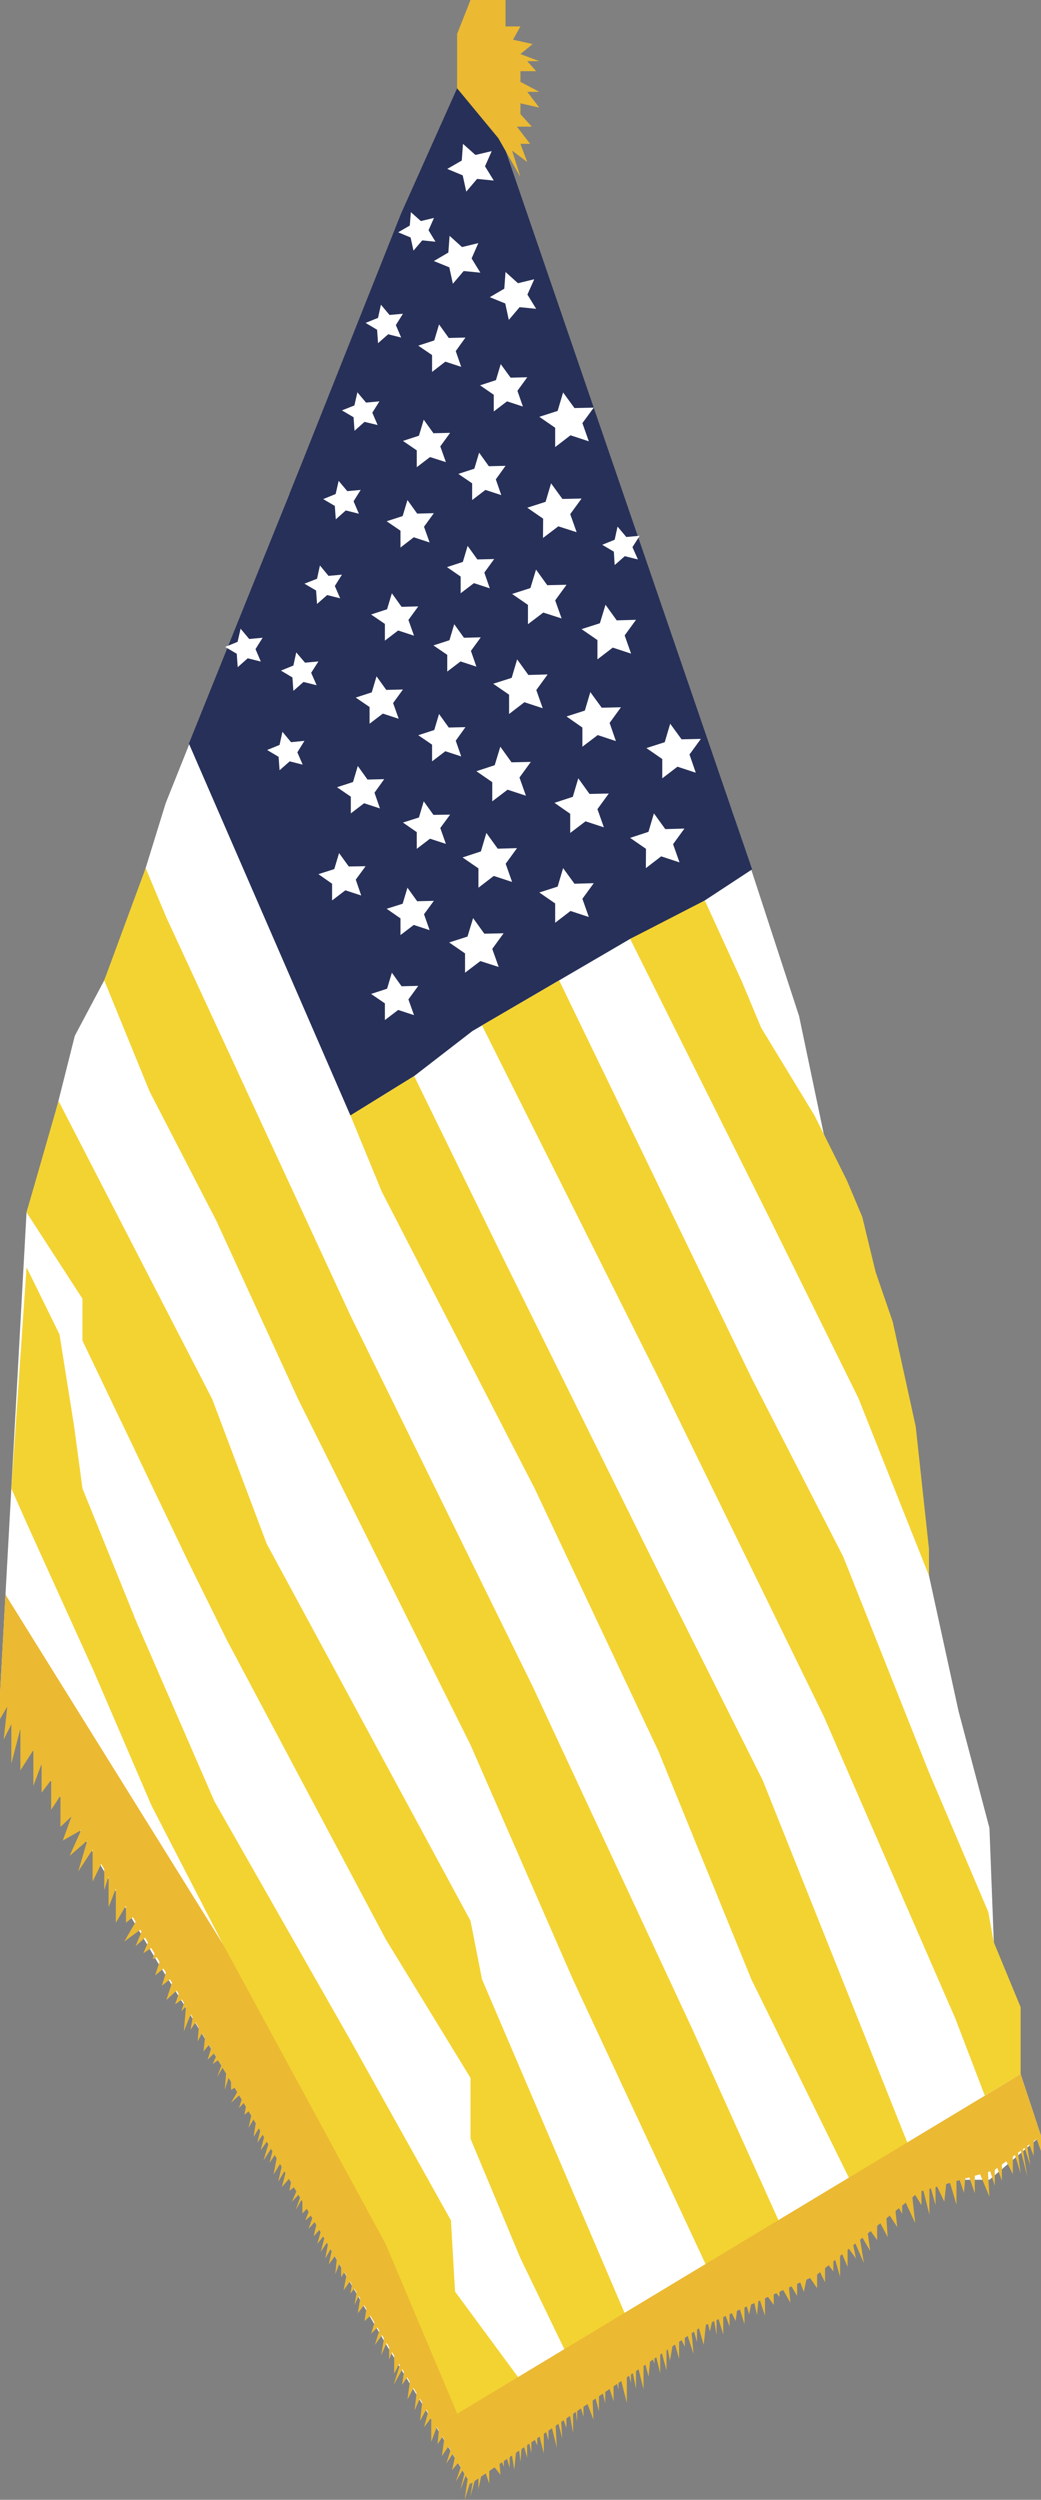<?xml version="1.0" encoding="utf-8"?>
<!-- Generator: Adobe Illustrator 19.0.1, SVG Export Plug-In . SVG Version: 6.00 Build 0)  -->
<svg version="1.1" xmlns="http://www.w3.org/2000/svg" xmlns:xlink="http://www.w3.org/1999/xlink" x="0px" y="0px"
	 viewBox="0 0 761.1 1826.2" style="enable-background:new 0 0 761.1 1826.2;" xml:space="preserve">
<rect x="0" y="0" width="761.1" height="1826.2" fill="#808080" stroke="none"/>
<style type="text/css">
	.st0{opacity:0.55;fill:#161926;}
	.st1{fill:#273058;}
	.st2{fill:#313E7D;}
	.st3{fill:#F1D232;}
	.st4{fill:#FFFFFF;}
	.st5{fill:#761F26;}
	.st6{fill:#F3D332;}
	.st7{fill:#EDBA31;}
	.st8{fill:#EBB932;}
	.st9{fill:#F3D332;stroke:#FFFFFF;stroke-width:7;stroke-linecap:round;stroke-linejoin:round;stroke-miterlimit:10;}
	.st10{fill:#F3D332;stroke:#FFFFFF;stroke-width:5;stroke-linecap:round;stroke-linejoin:round;stroke-miterlimit:10;}
	.st11{fill:none;stroke:#EBB932;stroke-width:9;stroke-linecap:round;stroke-miterlimit:10;}
	.st12{fill:none;stroke:#FFFFFF;stroke-width:9;stroke-linecap:round;stroke-miterlimit:10;}
	.st13{fill:#F3D332;stroke:#FFFFFF;stroke-width:7;stroke-miterlimit:10;}
	.st14{fill:#F0F1F2;}
	.st15{fill:none;stroke:#9E9E9E;stroke-miterlimit:10;}
	.st16{fill:#9C252A;}
	.st17{fill:#D3AA93;}
	.st18{fill:none;stroke:#D48336;stroke-linecap:round;stroke-linejoin:round;stroke-miterlimit:10;}
	.st19{fill:#1D1E1F;}
	.st20{fill:none;stroke:#272E3E;stroke-miterlimit:10;}
	.st21{fill:#9E9E9E;}
</style>
<g id="Layer_1">
</g>
<g id="Layer_2">
	<g>
		<polygon class="st4" points="211.7,360.5 121.2,586.6 95.8,668.7 76.2,716.2 54.7,756.7 36.5,829 19.4,885.7 0,1237.7 
			115.4,1433.8 146.6,1484 201.4,1573.9 283.5,1714.7 344,1814.4 418.8,1763.3 512.2,1700 597.1,1661.9 659.7,1605.2 698.5,1592.4 
			723.4,1592.4 761.1,1560.3 746.2,1515.2 726.6,1418.9 723.4,1335.4 700.8,1250 679.2,1151.1 631.7,894.3 602.3,828.5 584.2,742.2 
			535.1,592 323.4,404.6 		"/>
		<polygon class="st1" points="345.4,39.5 549.9,635.1 506,663.9 460.7,685.9 345.4,753.2 302.8,786.1 256.2,814.9 138.1,543.2 
			220.5,338.7 293.2,156.1 		"/>
		<polygon class="st6" points="515.3,657.8 542.5,717.3 556.5,750.8 595.5,814.9 619.2,862.4 630.4,888.9 640.2,929.3 652.7,965.6 
			669.5,1042.1 679.2,1131.6 679.2,1151.1 627.6,1021.4 562.1,888.9 460.7,685.9 		"/>
		<polygon class="st6" points="408.8,716.2 352.4,749.1 481.2,1006.1 602.5,1254.3 698.5,1474.7 720,1530.9 746.2,1515.2 
			746.2,1466.3 726.6,1418.9 722.5,1396.6 679.2,1294.8 616.5,1137.2 549.9,1007.5 		"/>
		<polygon class="st6" points="666.4,1572.8 625.3,1600.4 549.3,1445.9 481.4,1279.3 390.9,1087.4 279.2,870.7 256.2,814.9 
			302.8,786.1 367.9,919.2 482.7,1151.1 557.7,1300.7 		"/>
		<polygon class="st6" points="569.9,1623.6 519.3,1661.4 418.8,1445.9 344,1274.7 218,1022.2 158.3,892.1 109.3,797.2 76.2,716.2 
			106.5,634.2 121.6,670.2 256.2,961 389.4,1231.9 505.7,1481.3 		"/>
		<polygon class="st6" points="461.3,1700.6 417.7,1726.7 380.5,1649.7 344,1562.4 344,1518 282.2,1417 165.9,1198.2 138.1,1141.9 
			60.3,979.4 60.3,948.8 19.4,885.7 42.8,804.3 155.2,1022.2 195,1127.8 344,1403.2 352.4,1445.9 		"/>
		<polygon class="st6" points="380.5,1738.9 334.3,1763.3 308.8,1729.6 274,1649.7 190.4,1490.5 162.9,1420.1 110.8,1319.1 
			68,1219.6 19.4,1112.5 8.3,1087.4 19.4,925.8 43.5,974.8 54.2,1042.1 60.3,1087.4 100.1,1185.7 156.8,1316 256.2,1490.5 
			329.7,1622.1 332.7,1674.1 		"/>
		<polygon class="st8" points="746.2,1515.2 334.3,1763.3 282,1639.4 162.9,1420.1 4,1164.9 0,1237.7 344,1814.4 512.2,1700 
			597.1,1661.9 672,1601.2 726.9,1585.4 761.1,1560.3 		"/>
		<polygon class="st8" points="0,1237.7 0,1255.8 5.3,1246.8 2.7,1270.8 8.3,1259.6 8.3,1288.3 14.9,1263 14.9,1293.3 24.4,1278.5 
			24.4,1304.6 30.4,1288.6 30.4,1309.6 37.4,1300.4 37.4,1322.1 44.2,1311.8 44.2,1334.6 52.2,1327.1 45.9,1344.6 59.3,1337 
			50.9,1355.8 63.8,1344.6 57.2,1367.1 67.7,1351.2 67.7,1374.6 76.2,1357.1 76.2,1380.8 79.4,1370.7 79.4,1393.3 84.7,1379.6 
			84.7,1404.6 92.1,1392.1 92.1,1404.6 104.6,1394.6 90.9,1418.3 104.6,1408.3 99.1,1421.8 111.9,1410.2 104.8,1426.9 115.8,1419.6 
			111.6,1431.2 118.3,1428.2 113.4,1443.1 123.1,1435.2 118.3,1450.7 127.4,1443.4 121.6,1461.1 132.6,1451 128,1464.2 136,1458.7 
			132.6,1469.3 136,1465.6 134.4,1484 142.7,1463.5 139.3,1482.8 146,1473 144.5,1491.3 150.9,1479.1 148.8,1498.6 156.4,1489.6 
			151.8,1504.7 161,1495.6 155.5,1507.8 164.6,1501.4 158.8,1517.2 166.2,1504.7 164.3,1526.7 168.9,1512.6 168.9,1526.7 
			177.1,1522.1 168.9,1536.1 178.7,1527.3 174.7,1540.1 180.8,1533.4 178.7,1545 185.1,1539.5 181.7,1554.4 188.1,1543.8 
			185.4,1561.1 191.5,1551.1 188.1,1565.4 194.4,1556 190.6,1570.9 197.9,1560.5 192.7,1578.2 200.6,1566 197,1580.1 203.4,1570.6 
			200,1588.6 207.3,1576.7 203.4,1593.8 209.8,1583.1 206.1,1597.7 213.7,1588.9 211.6,1600.4 219.5,1594.4 213.4,1608.4 
			221.1,1600.4 216.2,1614.5 221.1,1606 221.1,1617 228.1,1609.6 223.2,1622.1 229.6,1616.7 225.6,1628.2 232.3,1620.9 
			229.3,1633.7 235.4,1627 232,1639.2 238.1,1631.6 234.5,1645 240.4,1636.2 237.8,1649.9 243.3,1640.4 240.4,1654.2 246.7,1645.6 
			245.1,1661.4 249.4,1650.5 249.4,1663.6 254.6,1655.4 251.2,1673.1 258.3,1663.3 256.2,1675.5 261.9,1668.2 259.2,1683.8 
			264.4,1672.5 261.6,1689.9 268.9,1680.4 266.5,1695.6 276.9,1686.2 271.4,1704.8 279,1697.2 274.1,1713 281.7,1702.4 
			278.7,1720.7 284.5,1707.2 284.5,1723.7 288.2,1714.6 288.2,1734.1 293.9,1722.8 287.8,1742.3 296.4,1726.7 293.9,1742.3 
			300.7,1732.2 297.9,1753 305.8,1737.7 303.1,1760.9 309.8,1745.7 307.1,1768.5 315,1754.2 310.1,1773.1 315.3,1766.2 
			315.3,1783.8 321.7,1766.7 319.9,1785.6 325.4,1777.1 323.1,1794.2 332.4,1780.4 326.3,1799.7 334.2,1787.8 330.5,1804.5 
			340,1793.2 333.3,1812.8 341.5,1799 336.6,1818.9 343.4,1800.9 339.7,1826.2 347,1803.3 344,1823.7 349.8,1802.1 349.8,1818.3 
			353.4,1801.8 357.7,1814.4 357.7,1797.5 365.9,1807.9 364.7,1793.2 368.4,1802.1 368.4,1788.1 372.6,1802.7 372.6,1783.5 
			376,1804.2 378.4,1779.8 380.5,1798.4 381.8,1782.6 385.4,1795.4 385.4,1778 388.5,1792 388.5,1776.5 392.8,1786.5 392.8,1773.4 
			397.6,1792.3 397.6,1770.7 401,1782.9 401,1763.3 407.1,1788.1 405.6,1760.3 411.1,1781.4 409.8,1761.5 414.1,1773.7 
			414.1,1749.9 419,1777.4 419,1746.6 422,1769.5 422,1750.2 426.6,1765.5 426.6,1748.7 433.9,1767.6 432.7,1741.4 437.9,1761.5 
			437.9,1736.5 442.5,1755.7 442.5,1735.3 448.6,1754.2 448.6,1731.3 452.2,1745.7 452.2,1731.3 458.3,1755.4 458.3,1729.5 
			461.3,1740.8 461.3,1726.7 465,1745.1 465,1723.4 470.5,1745.4 470.5,1722.2 474.2,1736.2 475.7,1720 478.5,1726.7 478.5,1716.4 
			482.7,1733.8 482.7,1714.6 487.3,1731.6 487.3,1711.5 489.8,1724.6 492.5,1709.1 496.5,1723.1 496.5,1706 500.7,1714.3 
			500.7,1700.2 507.1,1719.7 504.7,1694.1 509.6,1710.9 509.6,1696 514.5,1713 516.6,1693.5 519,1703.3 521.5,1692 523.9,1705.7 
			523.9,1689.5 528.8,1705.4 528.8,1687.1 533.4,1699.6 533.4,1686.5 537.9,1695.6 539.5,1682.5 544.3,1697.8 544.3,1679.2 
			547.7,1690.8 550.4,1677.3 553.5,1691.4 554.7,1677.7 559.3,1691.7 559.3,1674.9 565.7,1683.8 565.7,1672.8 569.9,1678 
			569.9,1668.2 577.9,1682.2 576.4,1666.4 582.8,1677.3 582.8,1661.4 587.7,1674.3 590.4,1661.4 597.4,1671.6 597.4,1655.4 
			603.2,1667.3 603.2,1651.4 609.3,1659.4 609.3,1646.2 614.2,1663.3 614.2,1643.2 619.7,1656 619.7,1641.5 625.8,1649.9 
			622.1,1631.3 631.6,1653.3 627.9,1630.1 636.2,1644.4 633.7,1625.8 641.3,1636.5 641.3,1619.7 649,1634.3 647.7,1614.2 656,1627 
			653.8,1606.9 659.6,1617.3 659.6,1603.5 669.1,1624 666.4,1599 673.7,1610.9 673.7,1594.7 679.5,1617.9 679.5,1594.7 684,1610.9 
			684,1595 690.4,1608.4 692.6,1588 699.3,1610.6 699.3,1585.8 704.8,1602 706.3,1583.7 712.7,1602.3 712.7,1579.1 723.4,1604.8 
			721.9,1579.7 727.3,1596.8 727.3,1578.5 732.5,1593.2 732.5,1572.4 740.5,1588.3 740.5,1569.1 746.2,1587.7 741.7,1552.9 
			751.1,1590.1 746.2,1560.2 753.3,1581.9 749.6,1559 755.7,1574.9 755.7,1556.3 761.1,1571.5 761.1,1560.3 746.2,1542.2 695,1573 
			641.8,1591.7 592.4,1641.1 540.3,1669.9 461.3,1707 380.5,1752.3 352.4,1775.6 333.9,1768.2 289.5,1689.5 224.1,1570.6 
			84.6,1344.6 1.7,1207.4 		"/>
		<polygon class="st4" points="369.6,198.7 378.7,206.9 390.6,204 385.6,215.2 392,225.6 379.9,224.4 372,233.7 369.4,221.7 
			358.1,217.1 368.7,210.9 		"/>
		<polygon class="st4" points="366.1,266 373.3,275.9 385.5,275.6 378.3,285.5 382.3,297 370.7,293.2 361,300.6 361,288.4 
			351,281.5 362.6,277.7 		"/>
		<polygon class="st4" points="350.3,330.7 357.4,340.6 369.6,340.3 362.5,350.2 366.5,361.7 354.9,357.9 345.2,365.3 345.2,353.1 
			335.1,346.2 346.8,342.4 		"/>
		<polygon class="st4" points="341.9,398.8 349,408.7 361.3,408.4 354.1,418.3 358.1,429.8 346.5,426 336.8,433.4 336.8,421.2 
			326.8,414.3 338.4,410.5 		"/>
		<polygon class="st4" points="332.1,456 339.2,465.9 351.5,465.6 344.3,475.5 348.3,487 336.7,483.2 327,490.6 327,478.4 
			316.9,471.5 328.6,467.7 		"/>
		<polygon class="st4" points="321,521.6 328.1,531.5 340.3,531.2 333.2,541.1 337.2,552.6 325.6,548.8 315.9,556.2 315.9,544 
			305.8,537.1 317.5,533.3 		"/>
		<polygon class="st4" points="309.8,585.4 316.9,595.3 329.1,595.1 321.9,604.9 326,616.5 314.4,612.7 304.7,620.1 304.7,607.9 
			294.6,600.9 306.3,597.2 		"/>
		<polygon class="st4" points="297.9,648.5 305,658.4 317.2,658.1 310,667.9 314.1,679.5 302.5,675.7 292.8,683.1 292.8,670.9 
			282.7,663.9 294.4,660.2 		"/>
		<polygon class="st4" points="286.5,710.6 293.6,720.5 305.8,720.2 298.6,730.1 302.7,741.6 291.1,737.8 281.4,745.2 281.4,733 
			271.3,726.1 283,722.3 		"/>
		<polygon class="st4" points="321,237 328.1,246.9 340.3,246.6 333.2,256.5 337.2,268 325.6,264.2 315.9,271.7 315.9,259.4 
			305.8,252.5 317.5,248.7 		"/>
		<polygon class="st4" points="309.8,306.6 316.9,316.5 329.1,316.2 321.9,326.1 326,337.6 314.4,333.9 304.7,341.3 304.7,329 
			294.6,322.1 306.3,318.3 		"/>
		<polygon class="st4" points="297.9,365.3 305,375.2 317.2,374.9 310,384.8 314.1,396.3 302.5,392.5 292.8,400 292.8,387.7 
			282.7,380.8 294.4,377 		"/>
		<polygon class="st4" points="286.5,433.4 293.6,443.3 305.8,443 298.6,452.9 302.7,464.4 291.1,460.6 281.4,468 281.4,455.8 
			271.3,448.9 283,445.1 		"/>
		<polygon class="st4" points="275.3,494.1 282.4,504 294.6,503.7 287.4,513.6 291.5,525.1 279.9,521.3 270.2,528.7 270.2,516.5 
			260.1,509.6 271.8,505.8 		"/>
		<polygon class="st4" points="261.6,559.6 268.7,569.5 280.9,569.2 273.8,579.1 277.8,590.6 266.2,586.8 256.5,594.2 256.5,582 
			246.4,575.1 258.1,571.3 		"/>
		<polygon class="st4" points="247.9,623.2 255,633 267.3,632.8 260.1,642.6 264.1,654.2 252.5,650.4 242.8,657.8 242.8,645.6 
			232.8,638.6 244.4,634.9 		"/>
		<polygon class="st4" points="411.7,286.7 420,298.1 434.1,297.8 425.8,309.1 430.5,322.4 417.1,318 405.9,326.6 405.9,312.5 
			394.3,304.5 407.7,300.2 		"/>
		<polygon class="st4" points="402.9,353.1 411.2,364.5 425.2,364.2 416.9,375.6 421.6,388.8 408.2,384.5 397,393 397.1,378.9 
			385.5,370.9 398.9,366.6 		"/>
		<polygon class="st4" points="391.9,416.1 400.1,427.5 414.2,427.2 405.9,438.6 410.6,451.8 397.2,447.5 386,456 386,441.9 
			374.4,433.9 387.8,429.6 		"/>
		<polygon class="st4" points="442.7,441.8 450.9,453.2 465,452.8 456.7,464.2 461.4,477.5 448,473.1 436.8,481.7 436.8,467.6 
			425.2,459.6 438.6,455.3 		"/>
		<polygon class="st4" points="431.6,505.6 439.9,517 454,516.7 445.7,528.1 450.3,541.4 437,537 425.8,545.5 425.8,531.5 
			414.2,523.4 427.6,519.1 		"/>
		<polygon class="st4" points="422.8,568.6 431,580 445.1,579.7 436.8,591.1 441.5,604.4 428.1,600 416.9,608.5 416.9,594.5 
			405.4,586.5 418.8,582.1 		"/>
		<polygon class="st4" points="411.7,634.2 420,645.6 434.1,645.2 425.8,656.6 430.5,669.9 417.1,665.5 405.9,674.1 405.9,660 
			394.3,652 407.7,647.7 		"/>
		<polygon class="st4" points="478.1,594.2 486.4,605.7 500.4,605.3 492.1,616.7 496.8,630 483.4,625.6 472.2,634.2 472.3,620.1 
			460.7,612.1 474.1,607.7 		"/>
		<polygon class="st4" points="490,528.7 498.3,540.1 512.4,539.8 504.1,551.2 508.7,564.5 495.3,560.1 484.2,568.6 484.2,554.5 
			472.6,546.5 486,542.2 		"/>
		<polygon class="st4" points="378.1,481.7 386.3,493.1 400.4,492.7 392.1,504.1 396.8,517.4 383.4,513 372.2,521.6 372.2,507.5 
			360.6,499.5 374.1,495.2 		"/>
		<polygon class="st4" points="365.8,545.5 374,556.9 388.1,556.6 379.8,568 384.5,581.3 371.1,576.9 359.9,585.4 359.9,571.4 
			348.3,563.4 361.7,559 		"/>
		<polygon class="st4" points="355.6,608.5 363.9,620 378,619.6 369.7,631 374.4,644.3 361,639.9 349.8,648.5 349.8,634.4 
			338.2,626.4 351.6,622 		"/>
		<polygon class="st4" points="345.9,670.7 354.1,682.1 368.2,681.8 359.9,693.2 364.6,706.4 351.2,702.1 340,710.6 340,696.5 
			328.4,688.5 341.8,684.2 		"/>
		<polygon class="st4" points="328.7,172.3 337.8,180.5 349.7,177.6 344.8,188.8 351.2,199.2 339,198 331.1,207.3 328.5,195.3 
			317.2,190.7 327.8,184.5 		"/>
		<polygon class="st4" points="338.5,105.1 347.6,113.2 359.5,110.4 354.6,121.5 361,131.9 348.8,130.7 340.9,140 338.3,128.1 
			327,123.4 337.6,117.3 		"/>
		<polygon class="st4" points="300.4,155 307.7,161.5 317.3,159.2 313.3,168.2 318.4,176.6 308.7,175.6 302.3,183.1 300.2,173.5 
			291.1,169.7 299.6,164.8 		"/>
		<polygon class="st4" points="278.5,222.6 284.8,230.1 294.6,229.2 289.4,237.5 293.3,246.6 283.8,244.2 276.4,250.7 275.7,240.9 
			267.3,235.9 276.4,232.2 		"/>
		<polygon class="st4" points="261.3,286.6 267.6,294.1 277.4,293.2 272.2,301.5 276.1,310.5 266.5,308.2 259.2,314.7 258.5,304.8 
			250,299.8 259.1,296.2 		"/>
		<polygon class="st4" points="247.6,351.3 253.9,358.8 263.7,357.9 258.5,366.2 262.4,375.3 252.8,372.9 245.5,379.4 244.8,369.6 
			236.3,364.6 245.4,360.9 		"/>
		<polygon class="st4" points="233.9,413.1 240.2,420.7 250,419.8 244.8,428.1 248.7,437.1 239.2,434.7 231.8,441.2 231.1,431.4 
			222.6,426.4 231.8,422.8 		"/>
		<polygon class="st4" points="216.6,476.6 223,484.1 232.8,483.2 227.5,491.5 231.5,500.6 221.9,498.2 214.5,504.7 213.8,494.9 
			205.4,489.9 214.5,486.2 		"/>
		<polygon class="st4" points="206.5,534.6 212.8,542.2 222.6,541.2 217.4,549.6 221.3,558.6 211.8,556.2 204.4,562.7 203.7,552.9 
			195.3,547.9 204.4,544.2 		"/>
		<polygon class="st4" points="175.9,459.3 182.2,466.8 192,465.9 186.8,474.2 190.7,483.3 181.1,480.9 173.8,487.4 173.1,477.6 
			164.6,472.6 173.7,468.9 		"/>
		<polygon class="st4" points="451.5,384.7 457.9,392.3 467.7,391.4 462.4,399.7 466.4,408.7 456.8,406.3 449.4,412.8 448.8,403 
			440.3,398 449.4,394.3 		"/>
		<polygon class="st8" points="334.2,64.5 334.2,24.8 344,0 369.6,0 369.6,19.3 380.5,19.3 375.1,29 389.4,32.2 380.5,39.5 
			394.3,44.7 385.5,44.7 392,52 380.5,52 380.5,59.8 394.3,67.1 385.5,67.1 394.3,78.6 380.5,75.5 380.5,83.4 388.8,92.5 
			377.9,92.5 387.6,105.1 380.5,105.1 385.5,118.4 374.4,110 380.5,129.3 364.3,100.9 		"/>
	</g>
</g>
<g id="white_shirt">
</g>
<g id="tie">
</g>
<g id="arms">
</g>
<g id="suit_1">
</g>
</svg>
